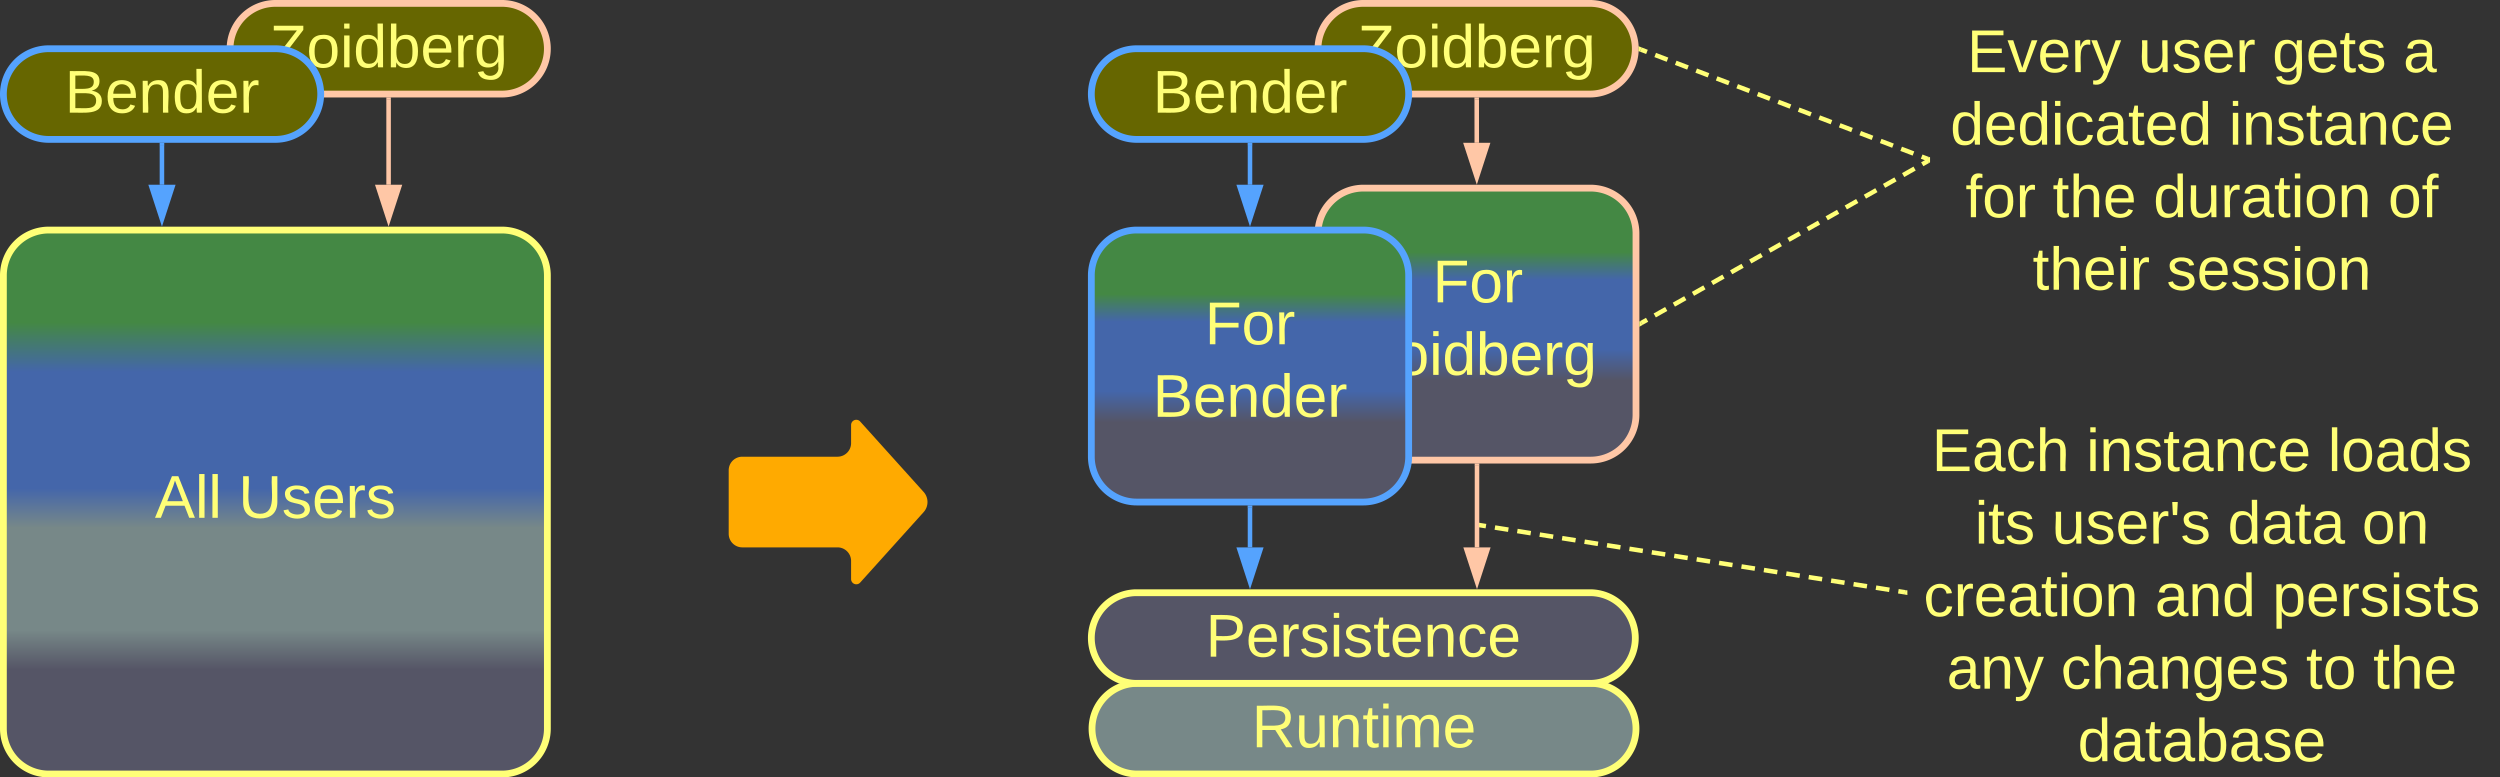 <svg xmlns="http://www.w3.org/2000/svg" xmlns:xlink="http://www.w3.org/1999/xlink" xmlns:lucid="lucid" width="1103" height="343"><rect width="100%" height="100%" fill="#333333" stroke="none"/><g transform="translate(-278.5 -458.5)" lucid:page-tab-id="0_0"><path d="M280 580a20 20 0 0 1 20-20h200a20 20 0 0 1 20 20v200a20 20 0 0 1-20 20H300a20 20 0 0 1-20-20z" stroke="#ff7" stroke-width="3" fill="url(#a)"/><use xlink:href="#b" transform="matrix(1,0,0,1,285,565) translate(61.815 121.958)"/><use xlink:href="#c" transform="matrix(1,0,0,1,285,565) translate(98.704 121.958)"/><path d="M860 561.5a20 20 0 0 1 20-20h100.3a20 20 0 0 1 20 20v80a20 20 0 0 1-20 20H880a20 20 0 0 1-20-20z" stroke="#ffc7a6" stroke-width="3" fill="url(#d)"/><use xlink:href="#e" transform="matrix(1,0,0,1,865,546.5) translate(45.574 45.396)"/><use xlink:href="#f" transform="matrix(1,0,0,1,865,546.5) translate(13.019 77.396)"/><path d="M760 580a20 20 0 0 1 20-20h100a20 20 0 0 1 20 20v80a20 20 0 0 1-20 20H780a20 20 0 0 1-20-20z" stroke="#55a3fe" stroke-width="3" fill="url(#g)"/><use xlink:href="#e" transform="matrix(1,0,0,1,765,565) translate(45.074 45.396)"/><use xlink:href="#h" transform="matrix(1,0,0,1,765,565) translate(22.074 77.396)"/><path d="M600 666a6 6 0 0 1 6-6h42a6 6 0 0 0 6-6v-8a2.3 2.3 0 0 1 4-1.54l28 31.08a6.67 6.67 0 0 1 0 8.92l-28 31.08a2.3 2.3 0 0 1-4-1.54v-8a6 6 0 0 0-6-6h-42a6 6 0 0 1-6-6z" fill="#fa0"/><path d="M1120 646a6 6 0 0 1 6-6h248a6 6 0 0 1 6 6v148a6 6 0 0 1-6 6h-248a6 6 0 0 1-6-6z" stroke="#ff7" stroke-opacity="0" stroke-width="3" fill="#788" fill-opacity="0"/><use xlink:href="#i" transform="matrix(1,0,0,1,1125,645) translate(5.815 21.333)"/><use xlink:href="#j" transform="matrix(1,0,0,1,1125,645) translate(73.963 21.333)"/><use xlink:href="#k" transform="matrix(1,0,0,1,1125,645) translate(180.556 21.333)"/><use xlink:href="#l" transform="matrix(1,0,0,1,1125,645) translate(24.778 53.333)"/><use xlink:href="#m" transform="matrix(1,0,0,1,1125,645) translate(58.778 53.333)"/><use xlink:href="#n" transform="matrix(1,0,0,1,1125,645) translate(136.333 53.333)"/><use xlink:href="#o" transform="matrix(1,0,0,1,1125,645) translate(195.593 53.333)"/><use xlink:href="#p" transform="matrix(1,0,0,1,1125,645) translate(2.185 85.333)"/><use xlink:href="#q" transform="matrix(1,0,0,1,1125,645) translate(104.259 85.333)"/><use xlink:href="#r" transform="matrix(1,0,0,1,1125,645) translate(156.111 85.333)"/><use xlink:href="#s" transform="matrix(1,0,0,1,1125,645) translate(12.407 117.333)"/><use xlink:href="#t" transform="matrix(1,0,0,1,1125,645) translate(62.778 117.333)"/><use xlink:href="#u" transform="matrix(1,0,0,1,1125,645) translate(170.926 117.333)"/><use xlink:href="#v" transform="matrix(1,0,0,1,1125,645) translate(200.556 117.333)"/><use xlink:href="#w" transform="matrix(1,0,0,1,1125,645) translate(70.185 149.333)"/><path d="M380 480a20 20 0 0 1 20-20h100a20 20 0 0 1 20 20 20 20 0 0 1-20 20H400a20 20 0 0 1-20-20z" stroke="#ffc7a6" stroke-width="3" fill="#660"/><use xlink:href="#x" transform="matrix(1,0,0,1,385,465) translate(12.524 23.208)"/><path d="M280 500a20 20 0 0 1 20-20h100a20 20 0 0 1 20 20 20 20 0 0 1-20 20H300a20 20 0 0 1-20-20z" stroke="#55a3fe" stroke-width="3" fill="#660"/><use xlink:href="#y" transform="matrix(1,0,0,1,285,485) translate(22.079 23.208)"/><path d="M349.95 522.5V540" stroke="#55a3fe" stroke-width="2" fill="none"/><path d="M350.93 522.53h-1.95v-1.03h1.95z" stroke="#55a3fe" stroke-width=".05" fill="#55a3fe"/><path d="M349.95 555.26L345.32 541h9.27z" stroke="#55a3fe" stroke-width="2" fill="#55a3fe"/><path d="M449.95 502.5V540" stroke="#ffc7a6" stroke-width="2" fill="none"/><path d="M450.93 502.53h-1.95v-1.03h1.95z" stroke="#ffc7a6" stroke-width=".05" fill="#ffc7a6"/><path d="M449.95 555.26L445.32 541h9.27z" stroke="#ffc7a6" stroke-width="2" fill="#ffc7a6"/><path d="M860 480a20 20 0 0 1 20-20h100a20 20 0 0 1 20 20 20 20 0 0 1-20 20H880a20 20 0 0 1-20-20z" stroke="#ffc7a6" stroke-width="3" fill="#660"/><use xlink:href="#x" transform="matrix(1,0,0,1,865,465) translate(12.524 23.208)"/><path d="M760 500a20 20 0 0 1 20-20h100a20 20 0 0 1 20 20 20 20 0 0 1-20 20H780a20 20 0 0 1-20-20z" stroke="#55a3fe" stroke-width="3" fill="#660"/><use xlink:href="#y" transform="matrix(1,0,0,1,765,485) translate(22.079 23.208)"/><path d="M830 522.5V540" stroke="#55a3fe" stroke-width="2" fill="none"/><path d="M830.98 522.53H829v-1.03H831z" stroke="#55a3fe" stroke-width=".05" fill="#55a3fe"/><path d="M830 555.26L825.37 541h9.26z" stroke="#55a3fe" stroke-width="2" fill="#55a3fe"/><path d="M930.03 502.5l.02 19" stroke="#ffc7a6" stroke-width="2" fill="none"/><path d="M931 502.52h-1.95v-1.02H931z" stroke="#ffc7a6" stroke-width=".05" fill="#ffc7a6"/><path d="M930.07 536.76l-4.65-14.26h9.27z" stroke="#ffc7a6" stroke-width="2" fill="#ffc7a6"/><path d="M760.3 780a20 20 0 0 1 20-20h200a20 20 0 0 1 20 20 20 20 0 0 1-20 20h-200a20 20 0 0 1-20-20z" stroke="#ff7" stroke-width="3" fill="#788"/><use xlink:href="#z" transform="matrix(1,0,0,1,765.296,765) translate(65.486 23.208)"/><path d="M760 740a20 20 0 0 1 20-20h200a20 20 0 0 1 20 20 20 20 0 0 1-20 20H780a20 20 0 0 1-20-20z" stroke="#ff7" stroke-width="3" fill="#556"/><use xlink:href="#A" transform="matrix(1,0,0,1,765,725) translate(45.449 23.208)"/><path d="M1130 466a6 6 0 0 1 6-6h228a6 6 0 0 1 6 6v126a6 6 0 0 1-6 6h-228a6 6 0 0 1-6-6z" stroke="#ff7" stroke-opacity="0" stroke-width="3" fill="#788" fill-opacity="0"/><g><use xlink:href="#B" transform="matrix(1,0,0,1,1135,465) translate(11.37 25.333)"/><use xlink:href="#C" transform="matrix(1,0,0,1,1135,465) translate(86.852 25.333)"/><use xlink:href="#D" transform="matrix(1,0,0,1,1135,465) translate(146.037 25.333)"/><use xlink:href="#E" transform="matrix(1,0,0,1,1135,465) translate(203.815 25.333)"/><use xlink:href="#F" transform="matrix(1,0,0,1,1135,465) translate(3.963 57.333)"/><use xlink:href="#G" transform="matrix(1,0,0,1,1135,465) translate(126.852 57.333)"/><use xlink:href="#H" transform="matrix(1,0,0,1,1135,465) translate(10.667 89.333)"/><use xlink:href="#I" transform="matrix(1,0,0,1,1135,465) translate(49.111 89.333)"/><use xlink:href="#J" transform="matrix(1,0,0,1,1135,465) translate(93.556 89.333)"/><use xlink:href="#K" transform="matrix(1,0,0,1,1135,465) translate(197.111 89.333)"/><use xlink:href="#L" transform="matrix(1,0,0,1,1135,465) translate(40.296 121.333)"/><use xlink:href="#M" transform="matrix(1,0,0,1,1135,465) translate(99.407 121.333)"/></g><path d="M1002.67 601l2.53-1.42m3.37-1.9l5.06-2.87m3.37-1.9l5.06-2.86m3.37-1.9l5.06-2.87m3.36-1.9l5.06-2.86m3.37-1.9l5.05-2.86m3.37-1.9l5.06-2.87m3.37-1.9l5.06-2.87m3.38-1.9l5.06-2.86m3.38-1.9l5.05-2.87m3.38-1.9l5.05-2.87m3.38-1.9l5.05-2.87m3.38-1.9l5.07-2.87m3.37-1.9l5.06-2.86m3.37-1.9l5.06-2.87m3.37-1.9l2.53-1.44" stroke="#ff7" stroke-width="2" fill="none"/><path d="M1003.17 601.84l-1.37.78v-2.24l.4-.23zM1130 530.12l-.4.23-.97-1.7 1.37-.77z" stroke="#ff7" stroke-width=".05" fill="#ff7"/><path d="M931.14 690.16l2.96.47m3.96.62l5.93.94m3.95.6l5.93.95m3.95.63l5.94.93m3.95.64l5.93.93m3.96.63l5.94.94m3.96.62l5.93.94m3.96.63l5.92.93m3.95.63l5.94.92m3.96.63l5.94.94m3.95.6l5.93.95m3.96.63l5.93.93m3.96.64l5.93.93m3.96.63l5.93.94m3.95.62l5.94.94m3.95.63l5.93.93m3.95.63l5.93.92m3.97.63l5.93.94m3.96.6l5.93.95m3.95.63l2.96.46M931.16 690.16l-1-.16" stroke="#ff7" stroke-width="2" fill="none"/><path d="M1120 719v2l-1.16-.2.3-1.92z" stroke="#ff7" stroke-width=".05" fill="#ff7"/><path d="M830 682.5V700" stroke="#55a3fe" stroke-width="2" fill="none"/><path d="M830.98 682.53H829v-1.03H831z" stroke="#55a3fe" stroke-width=".05" fill="#55a3fe"/><path d="M830 715.26L825.37 701h9.26z" stroke="#55a3fe" stroke-width="2" fill="#55a3fe"/><path d="M930.15 664v36" stroke="#ffc7a6" stroke-width="2" fill="none"/><path d="M931.12 664.03h-1.95V663h1.95z" stroke="#ffc7a6" stroke-width=".05" fill="#ffc7a6"/><path d="M930.15 715.26L925.5 701h9.28z" stroke="#ffc7a6" stroke-width="2" fill="#ffc7a6"/><path d="M1002.44 480.36l2.7 1.03m3.63 1.37l5.43 2.07m3.62 1.38l5.42 2.07m3.62 1.37l5.43 2.07m3.6 1.38l5.43 2.07m3.62 1.37l5.43 2.07m3.6 1.38l5.44 2.07m3.62 1.36l5.43 2.08m3.6 1.37l5.44 2.08m3.63 1.38l5.42 2.07m3.62 1.38l5.43 2.08m3.62 1.38l5.42 2.07m3.62 1.38l5.43 2.08m3.6 1.38l5.43 2.07m3.62 1.38l2.72 1.04" stroke="#ff7" stroke-width="2" fill="none"/><path d="M1002.8 479.45l-.68 1.83-.7-.27.1-1-.1-1.08zM1130 527.96v2.08l-1.3-.5.7-1.82z" stroke="#ff7" stroke-width=".05" fill="#ff7"/><defs><linearGradient gradientUnits="userSpaceOnUse" id="a" x1="280" y1="800" x2="280" y2="560"><stop offset="19.2%" stop-color="#556"/><stop offset="26.45%" stop-color="#788"/><stop offset="45.29%" stop-color="#788"/><stop offset="52.54%" stop-color="#46a"/><stop offset="73.91%" stop-color="#46a"/><stop offset="82.97%" stop-color="#484"/></linearGradient><path d="M205 0l-28-72H64L36 0H1l101-248h38L239 0h-34zm-38-99l-47-123c-12 45-31 82-46 123h93" id="N" fill="#ff7"/><path d="M24 0v-261h32V0H24" id="O" fill="#ff7"/><g id="b"><use transform="matrix(0.074,0,0,0.074,0,0)" xlink:href="#N"/><use transform="matrix(0.074,0,0,0.074,17.778,0)" xlink:href="#O"/><use transform="matrix(0.074,0,0,0.074,23.63,0)" xlink:href="#O"/></g><path d="M232-93c-1 65-40 97-104 97C67 4 28-28 28-90v-158h33c8 89-33 224 67 224 102 0 64-133 71-224h33v155" id="P" fill="#ff7"/><path d="M135-143c-3-34-86-38-87 0 15 53 115 12 119 90S17 21 10-45l28-5c4 36 97 45 98 0-10-56-113-15-118-90-4-57 82-63 122-42 12 7 21 19 24 35" id="Q" fill="#ff7"/><path d="M100-194c63 0 86 42 84 106H49c0 40 14 67 53 68 26 1 43-12 49-29l28 8c-11 28-37 45-77 45C44 4 14-33 15-96c1-61 26-98 85-98zm52 81c6-60-76-77-97-28-3 7-6 17-6 28h103" id="R" fill="#ff7"/><path d="M114-163C36-179 61-72 57 0H25l-1-190h30c1 12-1 29 2 39 6-27 23-49 58-41v29" id="S" fill="#ff7"/><g id="c"><use transform="matrix(0.074,0,0,0.074,0,0)" xlink:href="#P"/><use transform="matrix(0.074,0,0,0.074,19.185,0)" xlink:href="#Q"/><use transform="matrix(0.074,0,0,0.074,32.519,0)" xlink:href="#R"/><use transform="matrix(0.074,0,0,0.074,47.333,0)" xlink:href="#S"/><use transform="matrix(0.074,0,0,0.074,56.148,0)" xlink:href="#Q"/></g><linearGradient gradientUnits="userSpaceOnUse" id="d" x1="860" y1="541.5" x2="860" y2="661.5"><stop offset="23.55%" stop-color="#484"/><stop offset="33.7%" stop-color="#46a"/><stop offset="59.29%" stop-color="#46a"/><stop offset="70.71%" stop-color="#556"/></linearGradient><path d="M63-220v92h138v28H63V0H30v-248h175v28H63" id="T" fill="#ff7"/><path d="M100-194c62-1 85 37 85 99 1 63-27 99-86 99S16-35 15-95c0-66 28-99 85-99zM99-20c44 1 53-31 53-75 0-43-8-75-51-75s-53 32-53 75 10 74 51 75" id="U" fill="#ff7"/><g id="e"><use transform="matrix(0.074,0,0,0.074,0,0)" xlink:href="#T"/><use transform="matrix(0.074,0,0,0.074,16.222,0)" xlink:href="#U"/><use transform="matrix(0.074,0,0,0.074,31.037,0)" xlink:href="#S"/></g><path d="M209 0H11v-25l151-195H24v-28h176v25L50-27h159V0" id="V" fill="#ff7"/><path d="M24-231v-30h32v30H24zM24 0v-190h32V0H24" id="W" fill="#ff7"/><path d="M85-194c31 0 48 13 60 33l-1-100h32l1 261h-30c-2-10 0-23-3-31C134-8 116 4 85 4 32 4 16-35 15-94c0-66 23-100 70-100zm9 24c-40 0-46 34-46 75 0 40 6 74 45 74 42 0 51-32 51-76 0-42-9-74-50-73" id="X" fill="#ff7"/><path d="M115-194c53 0 69 39 70 98 0 66-23 100-70 100C84 3 66-7 56-30L54 0H23l1-261h32v101c10-23 28-34 59-34zm-8 174c40 0 45-34 45-75 0-40-5-75-45-74-42 0-51 32-51 76 0 43 10 73 51 73" id="Y" fill="#ff7"/><path d="M177-190C167-65 218 103 67 71c-23-6-38-20-44-43l32-5c15 47 100 32 89-28v-30C133-14 115 1 83 1 29 1 15-40 15-95c0-56 16-97 71-98 29-1 48 16 59 35 1-10 0-23 2-32h30zM94-22c36 0 50-32 50-73 0-42-14-75-50-75-39 0-46 34-46 75s6 73 46 73" id="Z" fill="#ff7"/><g id="f"><use transform="matrix(0.074,0,0,0.074,0,0)" xlink:href="#V"/><use transform="matrix(0.074,0,0,0.074,16.222,0)" xlink:href="#U"/><use transform="matrix(0.074,0,0,0.074,31.037,0)" xlink:href="#W"/><use transform="matrix(0.074,0,0,0.074,36.889,0)" xlink:href="#X"/><use transform="matrix(0.074,0,0,0.074,51.704,0)" xlink:href="#Y"/><use transform="matrix(0.074,0,0,0.074,66.519,0)" xlink:href="#R"/><use transform="matrix(0.074,0,0,0.074,81.333,0)" xlink:href="#S"/><use transform="matrix(0.074,0,0,0.074,90.148,0)" xlink:href="#Z"/></g><linearGradient gradientUnits="userSpaceOnUse" id="g" x1="760" y1="560" x2="760" y2="680"><stop offset="23.55%" stop-color="#484"/><stop offset="33.7%" stop-color="#46a"/><stop offset="59.29%" stop-color="#46a"/><stop offset="70.71%" stop-color="#556"/></linearGradient><path d="M160-131c35 5 61 23 61 61C221 17 115-2 30 0v-248c76 3 177-17 177 60 0 33-19 50-47 57zm-97-11c50-1 110 9 110-42 0-47-63-36-110-37v79zm0 115c55-2 124 14 124-45 0-56-70-42-124-44v89" id="aa" fill="#ff7"/><path d="M117-194c89-4 53 116 60 194h-32v-121c0-31-8-49-39-48C34-167 62-67 57 0H25l-1-190h30c1 10-1 24 2 32 11-22 29-35 61-36" id="ab" fill="#ff7"/><g id="h"><use transform="matrix(0.074,0,0,0.074,0,0)" xlink:href="#aa"/><use transform="matrix(0.074,0,0,0.074,17.778,0)" xlink:href="#R"/><use transform="matrix(0.074,0,0,0.074,32.593,0)" xlink:href="#ab"/><use transform="matrix(0.074,0,0,0.074,47.407,0)" xlink:href="#X"/><use transform="matrix(0.074,0,0,0.074,62.222,0)" xlink:href="#R"/><use transform="matrix(0.074,0,0,0.074,77.037,0)" xlink:href="#S"/></g><path d="M30 0v-248h187v28H63v79h144v27H63v87h162V0H30" id="ac" fill="#ff7"/><path d="M141-36C126-15 110 5 73 4 37 3 15-17 15-53c-1-64 63-63 125-63 3-35-9-54-41-54-24 1-41 7-42 31l-33-3c5-37 33-52 76-52 45 0 72 20 72 64v82c-1 20 7 32 28 27v20c-31 9-61-2-59-35zM48-53c0 20 12 33 32 33 41-3 63-29 60-74-43 2-92-5-92 41" id="ad" fill="#ff7"/><path d="M96-169c-40 0-48 33-48 73s9 75 48 75c24 0 41-14 43-38l32 2c-6 37-31 61-74 61-59 0-76-41-82-99-10-93 101-131 147-64 4 7 5 14 7 22l-32 3c-4-21-16-35-41-35" id="ae" fill="#ff7"/><path d="M106-169C34-169 62-67 57 0H25v-261h32l-1 103c12-21 28-36 61-36 89 0 53 116 60 194h-32v-121c2-32-8-49-39-48" id="af" fill="#ff7"/><g id="i"><use transform="matrix(0.074,0,0,0.074,0,0)" xlink:href="#ac"/><use transform="matrix(0.074,0,0,0.074,17.778,0)" xlink:href="#ad"/><use transform="matrix(0.074,0,0,0.074,32.593,0)" xlink:href="#ae"/><use transform="matrix(0.074,0,0,0.074,45.926,0)" xlink:href="#af"/></g><path d="M59-47c-2 24 18 29 38 22v24C64 9 27 4 27-40v-127H5v-23h24l9-43h21v43h35v23H59v120" id="ag" fill="#ff7"/><g id="j"><use transform="matrix(0.074,0,0,0.074,0,0)" xlink:href="#W"/><use transform="matrix(0.074,0,0,0.074,5.852,0)" xlink:href="#ab"/><use transform="matrix(0.074,0,0,0.074,20.667,0)" xlink:href="#Q"/><use transform="matrix(0.074,0,0,0.074,34,0)" xlink:href="#ag"/><use transform="matrix(0.074,0,0,0.074,41.407,0)" xlink:href="#ad"/><use transform="matrix(0.074,0,0,0.074,56.222,0)" xlink:href="#ab"/><use transform="matrix(0.074,0,0,0.074,71.037,0)" xlink:href="#ae"/><use transform="matrix(0.074,0,0,0.074,84.37,0)" xlink:href="#R"/></g><g id="k"><use transform="matrix(0.074,0,0,0.074,0,0)" xlink:href="#O"/><use transform="matrix(0.074,0,0,0.074,5.852,0)" xlink:href="#U"/><use transform="matrix(0.074,0,0,0.074,20.667,0)" xlink:href="#ad"/><use transform="matrix(0.074,0,0,0.074,35.481,0)" xlink:href="#X"/><use transform="matrix(0.074,0,0,0.074,50.296,0)" xlink:href="#Q"/></g><g id="l"><use transform="matrix(0.074,0,0,0.074,0,0)" xlink:href="#W"/><use transform="matrix(0.074,0,0,0.074,5.852,0)" xlink:href="#ag"/><use transform="matrix(0.074,0,0,0.074,13.259,0)" xlink:href="#Q"/></g><path d="M84 4C-5 8 30-112 23-190h32v120c0 31 7 50 39 49 72-2 45-101 50-169h31l1 190h-30c-1-10 1-25-2-33-11 22-28 36-60 37" id="ah" fill="#ff7"/><path d="M47-170H22l-4-78h33" id="ai" fill="#ff7"/><g id="m"><use transform="matrix(0.074,0,0,0.074,0,0)" xlink:href="#ah"/><use transform="matrix(0.074,0,0,0.074,14.815,0)" xlink:href="#Q"/><use transform="matrix(0.074,0,0,0.074,28.148,0)" xlink:href="#R"/><use transform="matrix(0.074,0,0,0.074,42.963,0)" xlink:href="#S"/><use transform="matrix(0.074,0,0,0.074,51.778,0)" xlink:href="#ai"/><use transform="matrix(0.074,0,0,0.074,56.815,0)" xlink:href="#Q"/></g><g id="n"><use transform="matrix(0.074,0,0,0.074,0,0)" xlink:href="#X"/><use transform="matrix(0.074,0,0,0.074,14.815,0)" xlink:href="#ad"/><use transform="matrix(0.074,0,0,0.074,29.63,0)" xlink:href="#ag"/><use transform="matrix(0.074,0,0,0.074,37.037,0)" xlink:href="#ad"/></g><g id="o"><use transform="matrix(0.074,0,0,0.074,0,0)" xlink:href="#U"/><use transform="matrix(0.074,0,0,0.074,14.815,0)" xlink:href="#ab"/></g><g id="p"><use transform="matrix(0.074,0,0,0.074,0,0)" xlink:href="#ae"/><use transform="matrix(0.074,0,0,0.074,13.333,0)" xlink:href="#S"/><use transform="matrix(0.074,0,0,0.074,22.148,0)" xlink:href="#R"/><use transform="matrix(0.074,0,0,0.074,36.963,0)" xlink:href="#ad"/><use transform="matrix(0.074,0,0,0.074,51.778,0)" xlink:href="#ag"/><use transform="matrix(0.074,0,0,0.074,59.185,0)" xlink:href="#W"/><use transform="matrix(0.074,0,0,0.074,65.037,0)" xlink:href="#U"/><use transform="matrix(0.074,0,0,0.074,79.852,0)" xlink:href="#ab"/></g><g id="q"><use transform="matrix(0.074,0,0,0.074,0,0)" xlink:href="#ad"/><use transform="matrix(0.074,0,0,0.074,14.815,0)" xlink:href="#ab"/><use transform="matrix(0.074,0,0,0.074,29.63,0)" xlink:href="#X"/></g><path d="M115-194c55 1 70 41 70 98S169 2 115 4C84 4 66-9 55-30l1 105H24l-1-265h31l2 30c10-21 28-34 59-34zm-8 174c40 0 45-34 45-75s-6-73-45-74c-42 0-51 32-51 76 0 43 10 73 51 73" id="aj" fill="#ff7"/><g id="r"><use transform="matrix(0.074,0,0,0.074,0,0)" xlink:href="#aj"/><use transform="matrix(0.074,0,0,0.074,14.815,0)" xlink:href="#R"/><use transform="matrix(0.074,0,0,0.074,29.63,0)" xlink:href="#S"/><use transform="matrix(0.074,0,0,0.074,38.444,0)" xlink:href="#Q"/><use transform="matrix(0.074,0,0,0.074,51.778,0)" xlink:href="#W"/><use transform="matrix(0.074,0,0,0.074,57.63,0)" xlink:href="#Q"/><use transform="matrix(0.074,0,0,0.074,70.963,0)" xlink:href="#ag"/><use transform="matrix(0.074,0,0,0.074,78.37,0)" xlink:href="#Q"/></g><path d="M179-190L93 31C79 59 56 82 12 73V49c39 6 53-20 64-50L1-190h34L92-34l54-156h33" id="ak" fill="#ff7"/><g id="s"><use transform="matrix(0.074,0,0,0.074,0,0)" xlink:href="#ad"/><use transform="matrix(0.074,0,0,0.074,14.815,0)" xlink:href="#ab"/><use transform="matrix(0.074,0,0,0.074,29.63,0)" xlink:href="#ak"/></g><g id="t"><use transform="matrix(0.074,0,0,0.074,0,0)" xlink:href="#ae"/><use transform="matrix(0.074,0,0,0.074,13.333,0)" xlink:href="#af"/><use transform="matrix(0.074,0,0,0.074,28.148,0)" xlink:href="#ad"/><use transform="matrix(0.074,0,0,0.074,42.963,0)" xlink:href="#ab"/><use transform="matrix(0.074,0,0,0.074,57.778,0)" xlink:href="#Z"/><use transform="matrix(0.074,0,0,0.074,72.593,0)" xlink:href="#R"/><use transform="matrix(0.074,0,0,0.074,87.407,0)" xlink:href="#Q"/></g><g id="u"><use transform="matrix(0.074,0,0,0.074,0,0)" xlink:href="#ag"/><use transform="matrix(0.074,0,0,0.074,7.407,0)" xlink:href="#U"/></g><g id="v"><use transform="matrix(0.074,0,0,0.074,0,0)" xlink:href="#ag"/><use transform="matrix(0.074,0,0,0.074,7.407,0)" xlink:href="#af"/><use transform="matrix(0.074,0,0,0.074,22.222,0)" xlink:href="#R"/></g><g id="w"><use transform="matrix(0.074,0,0,0.074,0,0)" xlink:href="#X"/><use transform="matrix(0.074,0,0,0.074,14.815,0)" xlink:href="#ad"/><use transform="matrix(0.074,0,0,0.074,29.63,0)" xlink:href="#ag"/><use transform="matrix(0.074,0,0,0.074,37.037,0)" xlink:href="#ad"/><use transform="matrix(0.074,0,0,0.074,51.852,0)" xlink:href="#Y"/><use transform="matrix(0.074,0,0,0.074,66.667,0)" xlink:href="#ad"/><use transform="matrix(0.074,0,0,0.074,81.481,0)" xlink:href="#Q"/><use transform="matrix(0.074,0,0,0.074,94.815,0)" xlink:href="#R"/></g><g id="x"><use transform="matrix(0.074,0,0,0.074,0,0)" xlink:href="#V"/><use transform="matrix(0.074,0,0,0.074,16.222,0)" xlink:href="#U"/><use transform="matrix(0.074,0,0,0.074,31.037,0)" xlink:href="#W"/><use transform="matrix(0.074,0,0,0.074,36.889,0)" xlink:href="#X"/><use transform="matrix(0.074,0,0,0.074,51.704,0)" xlink:href="#Y"/><use transform="matrix(0.074,0,0,0.074,66.519,0)" xlink:href="#R"/><use transform="matrix(0.074,0,0,0.074,81.333,0)" xlink:href="#S"/><use transform="matrix(0.074,0,0,0.074,90.148,0)" xlink:href="#Z"/></g><g id="y"><use transform="matrix(0.074,0,0,0.074,0,0)" xlink:href="#aa"/><use transform="matrix(0.074,0,0,0.074,17.778,0)" xlink:href="#R"/><use transform="matrix(0.074,0,0,0.074,32.593,0)" xlink:href="#ab"/><use transform="matrix(0.074,0,0,0.074,47.407,0)" xlink:href="#X"/><use transform="matrix(0.074,0,0,0.074,62.222,0)" xlink:href="#R"/><use transform="matrix(0.074,0,0,0.074,77.037,0)" xlink:href="#S"/></g><path d="M233-177c-1 41-23 64-60 70L243 0h-38l-65-103H63V0H30v-248c88 3 205-21 203 71zM63-129c60-2 137 13 137-47 0-61-80-42-137-45v92" id="al" fill="#ff7"/><path d="M210-169c-67 3-38 105-44 169h-31v-121c0-29-5-50-35-48C34-165 62-65 56 0H25l-1-190h30c1 10-1 24 2 32 10-44 99-50 107 0 11-21 27-35 58-36 85-2 47 119 55 194h-31v-121c0-29-5-49-35-48" id="am" fill="#ff7"/><g id="z"><use transform="matrix(0.074,0,0,0.074,0,0)" xlink:href="#al"/><use transform="matrix(0.074,0,0,0.074,19.185,0)" xlink:href="#ah"/><use transform="matrix(0.074,0,0,0.074,34,0)" xlink:href="#ab"/><use transform="matrix(0.074,0,0,0.074,48.815,0)" xlink:href="#ag"/><use transform="matrix(0.074,0,0,0.074,56.222,0)" xlink:href="#W"/><use transform="matrix(0.074,0,0,0.074,62.074,0)" xlink:href="#am"/><use transform="matrix(0.074,0,0,0.074,84.222,0)" xlink:href="#R"/></g><path d="M30-248c87 1 191-15 191 75 0 78-77 80-158 76V0H30v-248zm33 125c57 0 124 11 124-50 0-59-68-47-124-48v98" id="an" fill="#ff7"/><g id="A"><use transform="matrix(0.074,0,0,0.074,0,0)" xlink:href="#an"/><use transform="matrix(0.074,0,0,0.074,17.778,0)" xlink:href="#R"/><use transform="matrix(0.074,0,0,0.074,32.593,0)" xlink:href="#S"/><use transform="matrix(0.074,0,0,0.074,41.407,0)" xlink:href="#Q"/><use transform="matrix(0.074,0,0,0.074,54.741,0)" xlink:href="#W"/><use transform="matrix(0.074,0,0,0.074,60.593,0)" xlink:href="#Q"/><use transform="matrix(0.074,0,0,0.074,73.926,0)" xlink:href="#ag"/><use transform="matrix(0.074,0,0,0.074,81.333,0)" xlink:href="#R"/><use transform="matrix(0.074,0,0,0.074,96.148,0)" xlink:href="#ab"/><use transform="matrix(0.074,0,0,0.074,110.963,0)" xlink:href="#ae"/><use transform="matrix(0.074,0,0,0.074,124.296,0)" xlink:href="#R"/></g><path d="M108 0H70L1-190h34L89-25l56-165h34" id="ao" fill="#ff7"/><g id="B"><use transform="matrix(0.074,0,0,0.074,0,0)" xlink:href="#ac"/><use transform="matrix(0.074,0,0,0.074,17.778,0)" xlink:href="#ao"/><use transform="matrix(0.074,0,0,0.074,31.111,0)" xlink:href="#R"/><use transform="matrix(0.074,0,0,0.074,45.926,0)" xlink:href="#S"/><use transform="matrix(0.074,0,0,0.074,54.741,0)" xlink:href="#ak"/></g><g id="C"><use transform="matrix(0.074,0,0,0.074,0,0)" xlink:href="#ah"/><use transform="matrix(0.074,0,0,0.074,14.815,0)" xlink:href="#Q"/><use transform="matrix(0.074,0,0,0.074,28.148,0)" xlink:href="#R"/><use transform="matrix(0.074,0,0,0.074,42.963,0)" xlink:href="#S"/></g><g id="D"><use transform="matrix(0.074,0,0,0.074,0,0)" xlink:href="#Z"/><use transform="matrix(0.074,0,0,0.074,14.815,0)" xlink:href="#R"/><use transform="matrix(0.074,0,0,0.074,29.63,0)" xlink:href="#ag"/><use transform="matrix(0.074,0,0,0.074,37.037,0)" xlink:href="#Q"/></g><use transform="matrix(0.074,0,0,0.074,0,0)" xlink:href="#ad" id="E"/><g id="F"><use transform="matrix(0.074,0,0,0.074,0,0)" xlink:href="#X"/><use transform="matrix(0.074,0,0,0.074,14.815,0)" xlink:href="#R"/><use transform="matrix(0.074,0,0,0.074,29.63,0)" xlink:href="#X"/><use transform="matrix(0.074,0,0,0.074,44.444,0)" xlink:href="#W"/><use transform="matrix(0.074,0,0,0.074,50.296,0)" xlink:href="#ae"/><use transform="matrix(0.074,0,0,0.074,63.63,0)" xlink:href="#ad"/><use transform="matrix(0.074,0,0,0.074,78.444,0)" xlink:href="#ag"/><use transform="matrix(0.074,0,0,0.074,85.852,0)" xlink:href="#R"/><use transform="matrix(0.074,0,0,0.074,100.667,0)" xlink:href="#X"/></g><g id="G"><use transform="matrix(0.074,0,0,0.074,0,0)" xlink:href="#W"/><use transform="matrix(0.074,0,0,0.074,5.852,0)" xlink:href="#ab"/><use transform="matrix(0.074,0,0,0.074,20.667,0)" xlink:href="#Q"/><use transform="matrix(0.074,0,0,0.074,34,0)" xlink:href="#ag"/><use transform="matrix(0.074,0,0,0.074,41.407,0)" xlink:href="#ad"/><use transform="matrix(0.074,0,0,0.074,56.222,0)" xlink:href="#ab"/><use transform="matrix(0.074,0,0,0.074,71.037,0)" xlink:href="#ae"/><use transform="matrix(0.074,0,0,0.074,84.37,0)" xlink:href="#R"/></g><path d="M101-234c-31-9-42 10-38 44h38v23H63V0H32v-167H5v-23h27c-7-52 17-82 69-68v24" id="ap" fill="#ff7"/><g id="H"><use transform="matrix(0.074,0,0,0.074,0,0)" xlink:href="#ap"/><use transform="matrix(0.074,0,0,0.074,7.407,0)" xlink:href="#U"/><use transform="matrix(0.074,0,0,0.074,22.222,0)" xlink:href="#S"/></g><g id="I"><use transform="matrix(0.074,0,0,0.074,0,0)" xlink:href="#ag"/><use transform="matrix(0.074,0,0,0.074,7.407,0)" xlink:href="#af"/><use transform="matrix(0.074,0,0,0.074,22.222,0)" xlink:href="#R"/></g><g id="J"><use transform="matrix(0.074,0,0,0.074,0,0)" xlink:href="#X"/><use transform="matrix(0.074,0,0,0.074,14.815,0)" xlink:href="#ah"/><use transform="matrix(0.074,0,0,0.074,29.63,0)" xlink:href="#S"/><use transform="matrix(0.074,0,0,0.074,38.444,0)" xlink:href="#ad"/><use transform="matrix(0.074,0,0,0.074,53.259,0)" xlink:href="#ag"/><use transform="matrix(0.074,0,0,0.074,60.667,0)" xlink:href="#W"/><use transform="matrix(0.074,0,0,0.074,66.519,0)" xlink:href="#U"/><use transform="matrix(0.074,0,0,0.074,81.333,0)" xlink:href="#ab"/></g><g id="K"><use transform="matrix(0.074,0,0,0.074,0,0)" xlink:href="#U"/><use transform="matrix(0.074,0,0,0.074,14.815,0)" xlink:href="#ap"/></g><g id="L"><use transform="matrix(0.074,0,0,0.074,0,0)" xlink:href="#ag"/><use transform="matrix(0.074,0,0,0.074,7.407,0)" xlink:href="#af"/><use transform="matrix(0.074,0,0,0.074,22.222,0)" xlink:href="#R"/><use transform="matrix(0.074,0,0,0.074,37.037,0)" xlink:href="#W"/><use transform="matrix(0.074,0,0,0.074,42.889,0)" xlink:href="#S"/></g><g id="M"><use transform="matrix(0.074,0,0,0.074,0,0)" xlink:href="#Q"/><use transform="matrix(0.074,0,0,0.074,13.333,0)" xlink:href="#R"/><use transform="matrix(0.074,0,0,0.074,28.148,0)" xlink:href="#Q"/><use transform="matrix(0.074,0,0,0.074,41.481,0)" xlink:href="#Q"/><use transform="matrix(0.074,0,0,0.074,54.815,0)" xlink:href="#W"/><use transform="matrix(0.074,0,0,0.074,60.667,0)" xlink:href="#U"/><use transform="matrix(0.074,0,0,0.074,75.481,0)" xlink:href="#ab"/></g></defs></g></svg>